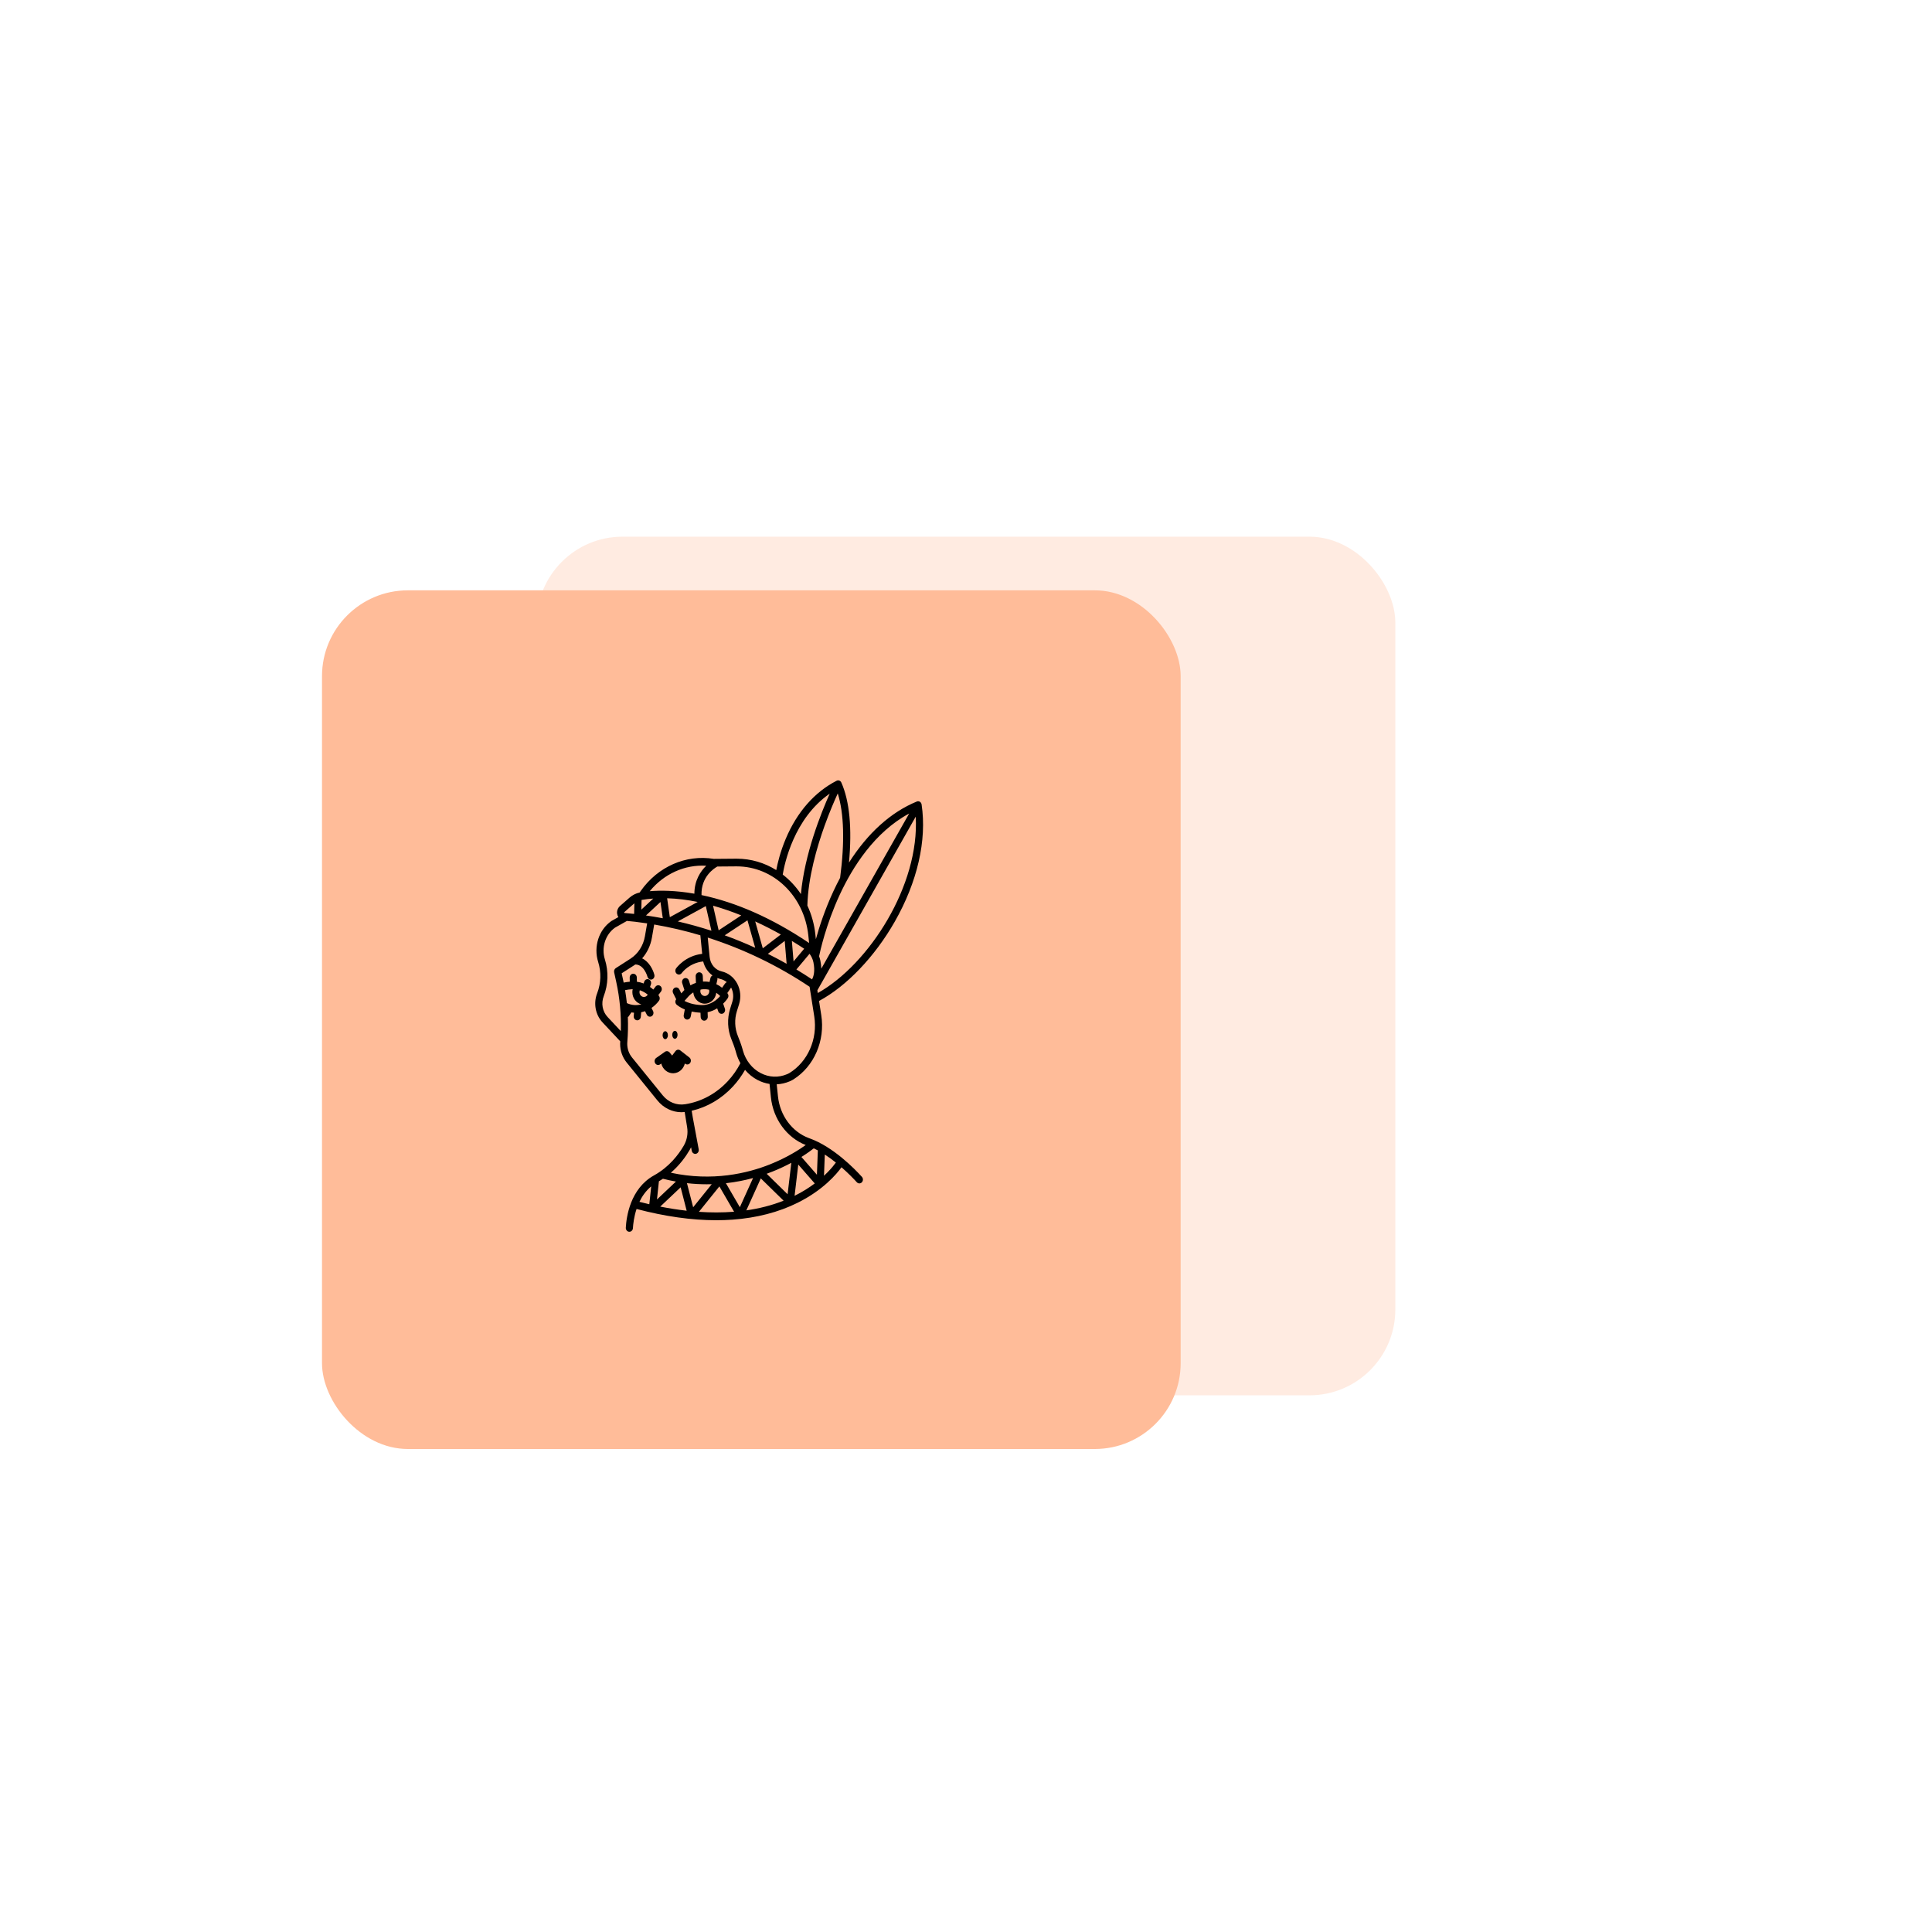 <svg width="180" height="180" viewBox="0 0 180 180" fill="none" xmlns="http://www.w3.org/2000/svg">
<g filter="url(#filter0_f_525_311)">
<rect x="50" y="50" width="80" height="80" rx="8" fill="#FFBC99" fill-opacity="0.3"/>
</g>
<rect x="30" y="55" width="80" height="80" rx="8" fill="#FFBC99"/>
<path d="M64.229 98.526L63.384 97.866C63.242 97.756 63.044 97.783 62.934 97.93L62.621 98.343L62.382 98.053C62.273 97.921 62.091 97.894 61.954 97.991L61.138 98.564C60.985 98.672 60.941 98.893 61.041 99.059C61.141 99.225 61.346 99.272 61.499 99.164L61.607 99.088C61.742 99.615 62.191 99.994 62.705 99.994C62.723 99.994 62.74 99.993 62.758 99.992C63.008 99.98 63.242 99.882 63.436 99.71C63.615 99.549 63.746 99.326 63.808 99.08L63.841 99.107C63.99 99.222 64.197 99.186 64.304 99.026C64.411 98.866 64.377 98.642 64.229 98.526Z" fill="black"/>
<path d="M61.98 96.815C62.117 96.815 62.228 96.65 62.228 96.446C62.228 96.242 62.117 96.077 61.98 96.077C61.843 96.077 61.731 96.242 61.731 96.446C61.731 96.65 61.843 96.815 61.98 96.815Z" fill="black"/>
<path d="M62.879 96.781C63.016 96.781 63.127 96.616 63.127 96.412C63.127 96.208 63.016 96.043 62.879 96.043C62.742 96.043 62.631 96.208 62.631 96.412C62.631 96.616 62.742 96.781 62.879 96.781Z" fill="black"/>
<path d="M83.357 85.878C85.474 82.168 86.364 78.288 85.864 74.952C85.849 74.846 85.789 74.753 85.703 74.699C85.617 74.645 85.513 74.636 85.42 74.675C82.995 75.671 80.844 77.615 79.099 80.363C79.391 77.144 79.153 74.641 78.387 72.909C78.308 72.731 78.111 72.655 77.946 72.74C75.895 73.792 74.257 75.659 73.21 78.14C72.694 79.363 72.439 80.445 72.323 81.064C71.236 80.387 69.978 80.002 68.641 80.002C68.622 80.002 68.604 80.002 68.585 80.002L66.504 80.019C63.904 79.597 61.301 80.736 59.705 82.996L59.593 83.154C59.25 83.228 58.926 83.391 58.652 83.632L57.767 84.409C57.574 84.579 57.462 84.842 57.493 85.109C57.508 85.235 57.549 85.348 57.61 85.445L56.979 85.8C56.971 85.806 56.962 85.811 56.954 85.816C55.787 86.633 55.284 88.199 55.73 89.622C56.029 90.574 55.996 91.609 55.637 92.537C55.273 93.475 55.471 94.543 56.141 95.258L57.787 97.016L57.787 97.016C57.78 97.093 57.777 97.17 57.777 97.253C57.777 97.892 57.992 98.508 58.382 98.989L61.247 102.523C61.821 103.229 62.636 103.623 63.489 103.623C63.589 103.623 63.69 103.615 63.79 103.604L64.018 105.014C64.115 105.611 64.005 106.221 63.708 106.732C63.224 107.566 62.349 108.726 60.928 109.512C58.718 110.736 58.36 113.378 58.305 114.38C58.294 114.591 58.451 114.768 58.646 114.761C58.818 114.756 58.957 114.611 58.968 114.426C58.991 114.043 59.066 113.365 59.307 112.638C61.951 113.334 64.439 113.686 66.729 113.686C67.242 113.686 67.745 113.668 68.237 113.633C70.495 113.471 72.542 112.941 74.32 112.056C76.687 110.877 77.936 109.398 78.401 108.752C79.052 109.32 79.558 109.85 79.829 110.148C79.954 110.285 80.156 110.291 80.288 110.162C80.428 110.026 80.435 109.791 80.303 109.646C79.632 108.904 77.639 106.854 75.433 106.059L75.358 106.032C73.793 105.451 72.664 103.927 72.482 102.147L72.366 101.023C72.778 101.004 73.19 100.91 73.587 100.74C73.74 100.674 73.893 100.585 73.918 100.569C75.848 99.357 76.89 96.96 76.515 94.574L76.308 93.258C78.876 91.878 81.496 89.14 83.357 85.878ZM60.495 112.197C60.181 112.125 59.873 112.049 59.574 111.972C59.824 111.45 60.177 110.941 60.672 110.532L60.495 112.197ZM84.704 75.795L76.519 90.247C76.514 90.021 76.487 89.772 76.431 89.498C76.402 89.359 76.362 89.223 76.313 89.091C76.393 88.695 76.936 86.162 78.244 83.344C79.429 80.793 81.482 77.524 84.704 75.795ZM77.303 73.942C76.494 75.749 74.953 79.592 74.619 83.3C74.149 82.597 73.576 81.984 72.926 81.482C73.088 80.488 73.96 76.256 77.303 73.942ZM66.835 80.732L68.59 80.718C68.607 80.718 68.624 80.718 68.641 80.718C72.06 80.718 74.922 83.475 75.31 87.153L75.384 87.861C75.358 87.842 75.332 87.823 75.304 87.805C71.943 85.552 68.598 84.07 65.359 83.393C65.301 81.677 66.546 80.891 66.835 80.732ZM75.424 88.862C75.599 89.094 75.725 89.365 75.784 89.653C75.957 90.494 75.793 90.996 75.656 91.246C75.177 90.927 74.691 90.62 74.198 90.324L75.424 88.862ZM73.935 89.572L73.776 87.663C74.248 87.949 74.635 88.199 74.924 88.392L73.935 89.572ZM73.111 87.664L73.288 89.793C72.713 89.469 72.131 89.16 71.541 88.867L73.111 87.664ZM71.067 88.352L70.361 85.847C71.244 86.253 72.05 86.673 72.749 87.064L71.067 88.352ZM69.639 85.743L70.36 88.302C69.428 87.876 68.48 87.489 67.52 87.141L69.639 85.743ZM66.955 86.675L66.433 84.381C67.345 84.638 68.228 84.948 69.061 85.285L66.955 86.675ZM65.76 84.42L66.282 86.715C65.248 86.38 64.203 86.09 63.149 85.847L65.76 84.42ZM62.407 85.451L62.155 83.689C63.11 83.716 64.066 83.839 65.002 84.032L62.407 85.451ZM65.797 80.659C65.275 81.167 64.698 82.011 64.694 83.263C62.904 82.95 61.492 82.952 60.535 83.031C61.863 81.41 63.803 80.538 65.797 80.659ZM61.751 85.553C61.23 85.454 60.708 85.367 60.184 85.291L61.534 84.037L61.751 85.553ZM59.773 83.845C59.777 83.844 59.782 83.843 59.786 83.843C60.143 83.783 60.502 83.742 60.863 83.716L59.752 84.748L59.773 83.845ZM58.166 84.981L59.07 84.188C59.081 84.178 59.092 84.17 59.103 84.161L59.08 85.147C58.855 85.123 58.558 85.095 58.189 85.063C58.18 85.062 58.161 85.06 58.152 85.031C58.144 85.001 58.159 84.988 58.166 84.981ZM57.839 96.066L56.606 94.749C56.13 94.24 55.989 93.481 56.248 92.813C56.669 91.724 56.708 90.509 56.358 89.392C56.01 88.285 56.397 87.068 57.3 86.427L58.411 85.801C58.745 85.831 59.006 85.858 59.186 85.879C59.556 85.923 59.925 85.973 60.294 86.029L60.086 87.229C59.937 88.103 59.445 88.865 58.737 89.322L57.371 90.2C57.247 90.28 57.185 90.438 57.218 90.59L57.415 91.49C57.744 92.994 57.886 94.53 57.839 96.066ZM58.238 92.247C58.452 92.204 58.679 92.174 58.918 92.163C58.928 92.162 58.937 92.163 58.946 92.162C58.927 92.25 58.916 92.341 58.916 92.435C58.916 92.988 59.275 93.452 59.755 93.57C59.314 93.692 58.839 93.661 58.404 93.456C58.361 93.052 58.305 92.649 58.238 92.247ZM59.578 92.435C59.578 92.373 59.59 92.313 59.611 92.258C59.906 92.354 60.154 92.51 60.349 92.668C60.275 92.798 60.143 92.885 59.994 92.885C59.765 92.885 59.578 92.683 59.578 92.435ZM61.745 102.051L58.88 98.517C58.596 98.167 58.439 97.718 58.439 97.254C58.439 97.194 58.441 97.14 58.446 97.085C58.509 96.311 58.525 95.537 58.496 94.764C58.529 94.741 58.56 94.713 58.585 94.677L58.822 94.324C58.905 94.337 58.987 94.348 59.07 94.353L59.042 94.668C59.025 94.865 59.159 95.039 59.341 95.058C59.352 95.059 59.362 95.059 59.373 95.059C59.541 95.059 59.686 94.92 59.702 94.735L59.739 94.308C59.86 94.283 59.979 94.251 60.096 94.209L60.261 94.537C60.321 94.656 60.434 94.724 60.552 94.724C60.605 94.724 60.66 94.71 60.71 94.68C60.87 94.586 60.93 94.369 60.843 94.195L60.698 93.906C60.958 93.731 61.194 93.507 61.394 93.237C61.485 93.114 61.491 92.941 61.409 92.811C61.404 92.802 61.379 92.764 61.336 92.705L61.584 92.379C61.7 92.226 61.679 92.001 61.538 91.875C61.396 91.75 61.188 91.772 61.072 91.925L60.867 92.195C60.775 92.113 60.673 92.031 60.56 91.951L60.645 91.707C60.708 91.521 60.621 91.315 60.45 91.246C60.279 91.177 60.088 91.271 60.024 91.457L59.965 91.628C59.773 91.552 59.563 91.495 59.336 91.466L59.331 91.073C59.328 90.877 59.18 90.72 58.999 90.72C58.998 90.72 58.996 90.72 58.994 90.72C58.811 90.723 58.665 90.886 58.668 91.084L58.674 91.464C58.478 91.481 58.288 91.508 58.106 91.546C58.09 91.472 58.076 91.399 58.06 91.326L57.919 90.681L59.076 89.937C59.115 89.912 59.154 89.885 59.192 89.858C59.523 89.865 59.799 90.033 60.031 90.374C60.237 90.676 60.323 90.997 60.325 91.006C60.366 91.164 60.499 91.269 60.644 91.269C60.673 91.269 60.703 91.264 60.732 91.256C60.908 91.204 61.012 91.007 60.964 90.816C60.848 90.359 60.485 89.606 59.827 89.288C60.292 88.759 60.612 88.091 60.737 87.361L60.949 86.135C62.398 86.381 63.836 86.718 65.252 87.14L65.421 88.867C63.833 89.049 63.024 90.173 62.988 90.224C62.878 90.381 62.906 90.604 63.051 90.724C63.111 90.774 63.181 90.798 63.252 90.798C63.351 90.798 63.449 90.75 63.515 90.659C63.544 90.618 64.205 89.716 65.515 89.576C65.647 90.119 65.96 90.581 66.385 90.883C66.291 90.925 66.216 91.011 66.19 91.125L66.106 91.489C65.991 91.468 65.874 91.453 65.757 91.448C65.67 91.443 65.583 91.444 65.497 91.449L65.476 90.928C65.468 90.731 65.316 90.577 65.131 90.586C64.948 90.595 64.806 90.762 64.814 90.96L64.839 91.572C64.661 91.63 64.489 91.707 64.326 91.802L64.186 91.364C64.126 91.177 63.938 91.078 63.765 91.142C63.592 91.207 63.5 91.411 63.56 91.597L63.764 92.237C63.721 92.28 63.678 92.324 63.637 92.37L63.478 92.55L63.295 92.183C63.208 92.009 63.007 91.944 62.846 92.038C62.685 92.132 62.625 92.349 62.712 92.523L62.999 93.097C62.947 93.165 62.918 93.251 62.921 93.339C62.924 93.436 62.964 93.527 63.03 93.592C63.047 93.608 63.294 93.843 63.803 94.048L63.704 94.56C63.666 94.754 63.781 94.944 63.96 94.984C63.983 94.99 64.006 94.992 64.028 94.992C64.181 94.992 64.319 94.876 64.352 94.708L64.442 94.244C64.683 94.298 64.957 94.337 65.264 94.353L65.28 94.75C65.287 94.942 65.434 95.093 65.611 95.093C65.615 95.093 65.62 95.093 65.625 95.092C65.808 95.084 65.949 94.917 65.942 94.719L65.925 94.305C66.268 94.235 66.567 94.101 66.819 93.944L66.914 94.222C66.964 94.366 67.09 94.455 67.225 94.455C67.263 94.455 67.302 94.448 67.34 94.433C67.511 94.364 67.599 94.159 67.535 93.973L67.376 93.506C67.646 93.243 67.794 93.014 67.808 92.991C67.891 92.861 67.885 92.688 67.794 92.565C67.783 92.55 67.77 92.536 67.759 92.521L68.078 92.066C68.093 92.046 68.104 92.024 68.114 92.002C68.325 92.406 68.368 92.889 68.23 93.329L68.028 93.976C67.735 94.911 67.777 95.923 68.145 96.826C68.269 97.129 68.426 97.53 68.542 97.94L68.592 98.117C68.686 98.449 68.818 98.764 68.983 99.056C68.665 99.669 68.271 100.231 67.809 100.728C66.721 101.899 65.343 102.644 63.822 102.881C63.042 103.002 62.266 102.692 61.745 102.051ZM66.83 91.123C66.919 91.157 67.011 91.185 67.106 91.206C67.331 91.257 67.538 91.362 67.716 91.509C67.652 91.53 67.594 91.572 67.551 91.633L67.275 92.027C67.109 91.894 66.93 91.783 66.741 91.694L66.832 91.299C66.846 91.239 66.844 91.179 66.83 91.123ZM67.098 92.8C66.822 93.121 66.207 93.681 65.315 93.639C64.566 93.604 64.061 93.41 63.772 93.255L64.117 92.864C64.258 92.704 64.418 92.57 64.592 92.462C64.647 93.05 65.107 93.511 65.666 93.511C66.212 93.511 66.664 93.068 66.733 92.497C66.864 92.584 66.987 92.684 67.098 92.8ZM65.249 92.345C65.249 92.293 65.258 92.243 65.274 92.195C65.422 92.167 65.574 92.156 65.728 92.163C65.841 92.168 65.953 92.185 66.062 92.21C66.075 92.253 66.081 92.299 66.081 92.345C66.081 92.593 65.895 92.795 65.666 92.795C65.436 92.795 65.249 92.593 65.249 92.345ZM61.389 110.057C61.518 109.981 61.644 109.903 61.765 109.822C62.175 109.926 62.578 110.012 62.975 110.083L61.209 111.752L61.389 110.057ZM61.513 112.416L63.414 110.619L63.975 112.8C63.127 112.704 62.302 112.572 61.513 112.416ZM64.002 110.232C64.635 110.304 65.248 110.336 65.84 110.336C65.998 110.336 66.156 110.334 66.311 110.33L64.58 112.479L64.002 110.232ZM65.116 112.903L67.023 110.535L68.393 112.895C67.293 112.983 66.192 112.977 65.116 112.903ZM67.632 110.237C68.551 110.136 69.397 109.963 70.161 109.755L68.93 112.472L67.632 110.237ZM69.534 112.768L70.883 109.788L73.006 111.865C71.883 112.31 70.714 112.599 69.534 112.768ZM73.379 111.265L71.429 109.357C71.621 109.288 71.806 109.218 71.982 109.148C72.637 108.886 73.22 108.606 73.725 108.336L73.379 111.265ZM74.03 111.411L74.373 108.499L75.908 110.258C75.397 110.642 74.773 111.043 74.03 111.411ZM76.844 107.566C77.207 107.801 77.554 108.055 77.876 108.313C77.727 108.52 77.48 108.832 77.123 109.198C77.019 109.304 76.901 109.42 76.77 109.541L76.844 107.566ZM75.818 106.988C75.945 107.048 76.071 107.112 76.196 107.18L76.111 109.447L74.666 107.791C75.225 107.442 75.615 107.149 75.818 106.988ZM75.068 106.679C74.46 107.116 73.316 107.851 71.752 108.476C69.657 109.313 66.391 110.099 62.5 109.261C63.333 108.543 63.904 107.743 64.269 107.113C64.312 107.04 64.35 106.965 64.387 106.889L64.448 107.218C64.48 107.388 64.618 107.505 64.772 107.505C64.794 107.505 64.816 107.503 64.838 107.498C65.017 107.459 65.133 107.27 65.097 107.076L64.54 104.082L64.443 103.487C65.897 103.15 67.214 102.379 68.277 101.235C68.713 100.766 69.093 100.243 69.414 99.677C69.74 100.066 70.135 100.389 70.581 100.621C70.94 100.808 71.315 100.929 71.696 100.987L71.823 102.227C72.031 104.251 73.301 105.989 75.068 106.679ZM73.522 99.989C73.507 99.997 73.445 100.031 73.343 100.075C72.535 100.421 71.656 100.386 70.868 99.976C70.079 99.566 69.481 98.812 69.225 97.908L69.175 97.731C69.049 97.285 68.882 96.859 68.751 96.537C68.45 95.799 68.415 94.97 68.655 94.206L68.858 93.558C69.057 92.922 68.994 92.222 68.685 91.638C68.376 91.055 67.85 90.642 67.241 90.505C66.633 90.369 66.181 89.829 66.116 89.162L65.939 87.352C69.273 88.418 72.48 89.961 75.428 91.935L75.862 94.694C76.195 96.811 75.255 98.939 73.522 99.989ZM75.968 87.072C75.866 86.104 75.606 85.194 75.221 84.37C75.284 81.739 76.126 78.877 76.826 76.93C77.29 75.64 77.754 74.572 78.052 73.922C78.634 75.773 78.711 78.465 78.272 81.781C78.055 82.187 77.846 82.606 77.644 83.04C76.836 84.783 76.318 86.395 76.013 87.504L75.968 87.072ZM76.192 92.519L76.152 92.266L85.315 76.087C85.689 82.456 80.984 89.831 76.192 92.519Z" fill="black"/>
<defs>
<filter id="filter0_f_525_311" x="0" y="0" width="180" height="180" filterUnits="userSpaceOnUse" color-interpolation-filters="sRGB">
<feFlood flood-opacity="0" result="BackgroundImageFix"/>
<feBlend mode="normal" in="SourceGraphic" in2="BackgroundImageFix" result="shape"/>
<feGaussianBlur stdDeviation="25" result="effect1_foregroundBlur_525_311"/>
</filter>
</defs>
</svg>
